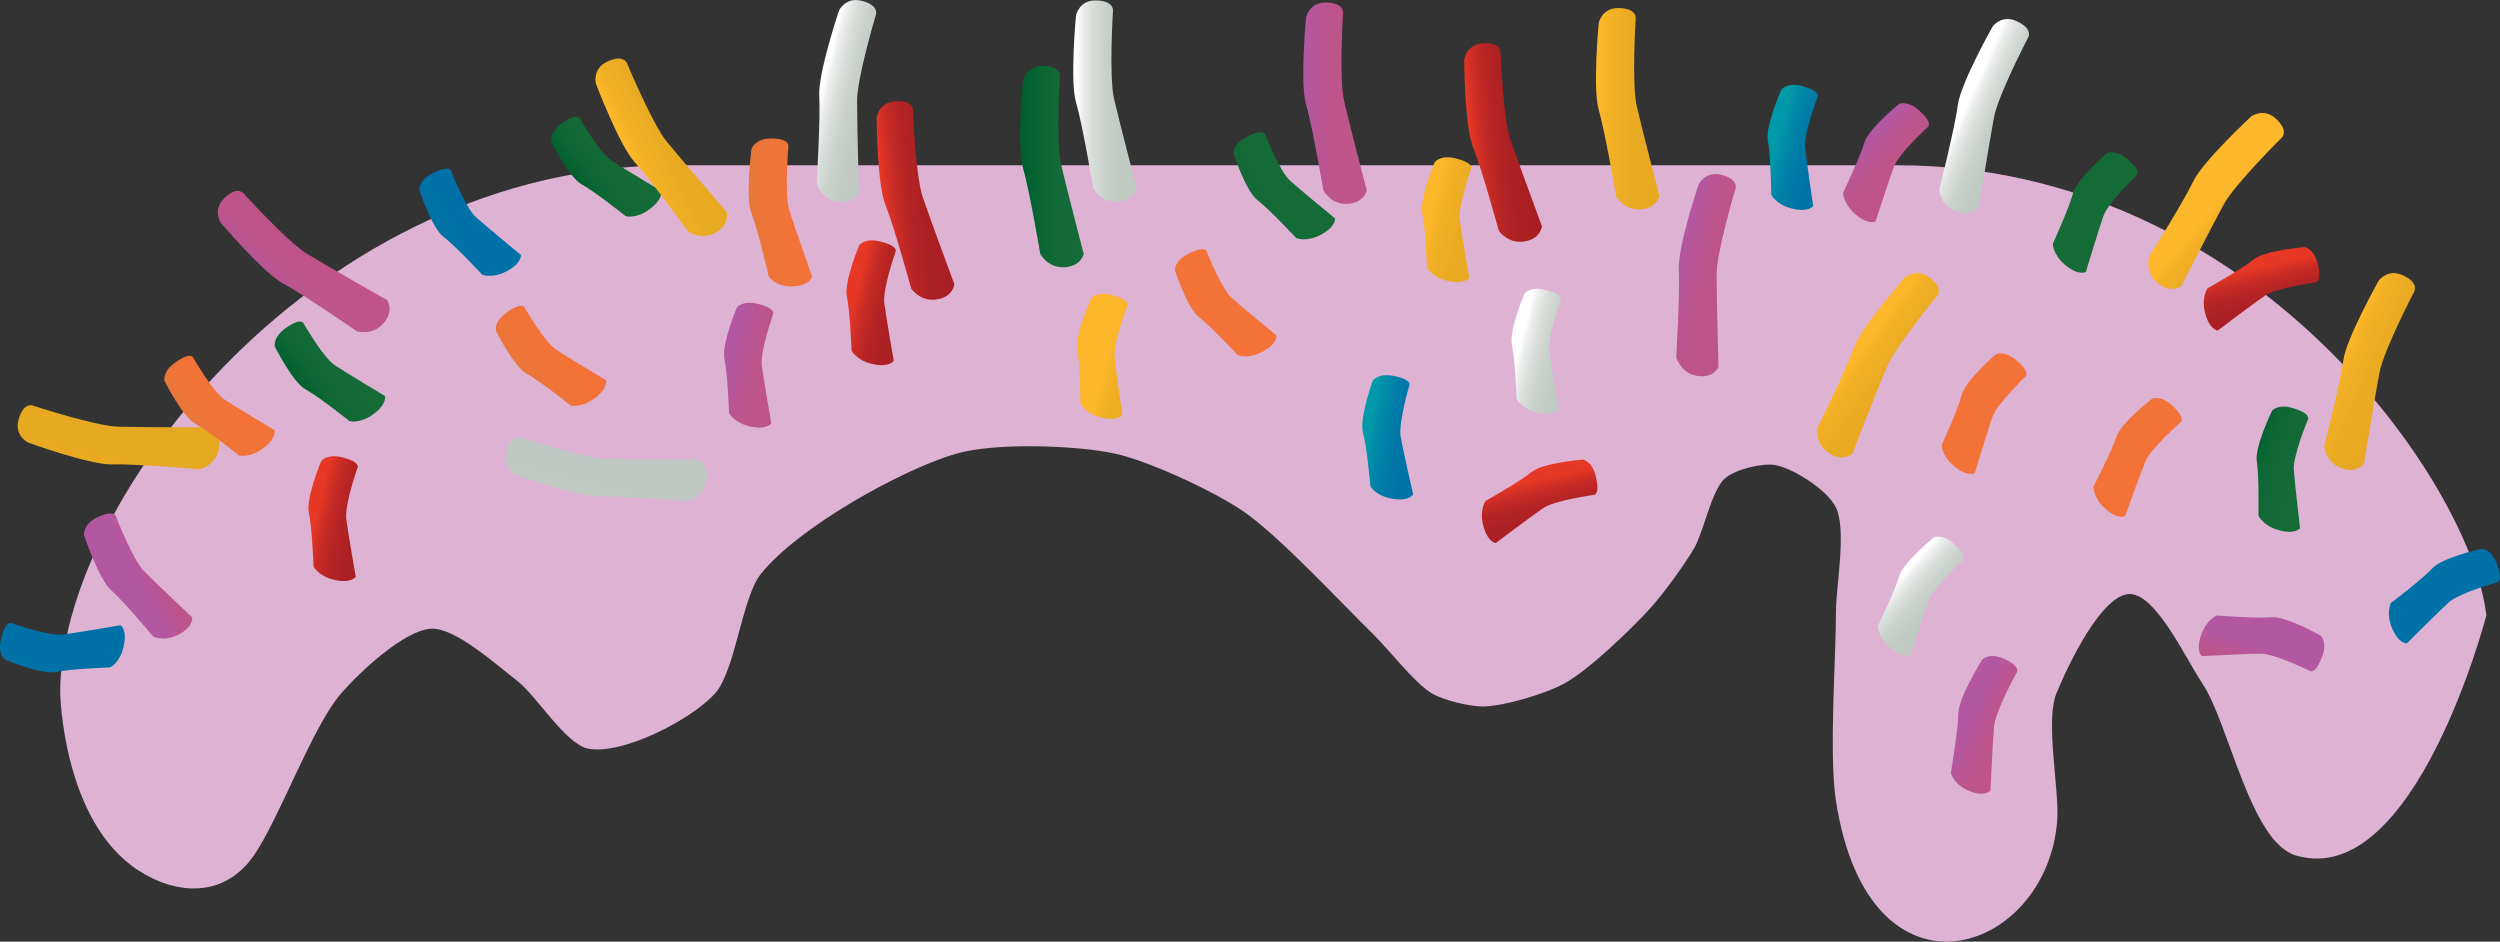 <?xml version="1.0" encoding="utf-8"?>
<!-- Generator: Adobe Illustrator 17.0.0, SVG Export Plug-In . SVG Version: 6.00 Build 0)  -->
<!DOCTYPE svg PUBLIC "-//W3C//DTD SVG 1.1//EN" "http://www.w3.org/Graphics/SVG/1.1/DTD/svg11.dtd">
<svg version="1.1" id="Layer_1" xmlns="http://www.w3.org/2000/svg" xmlns:xlink="http://www.w3.org/1999/xlink" x="0px" y="0px"
	 width="77.192px" height="29.076px" viewBox="0 0 77.192 29.076" enable-background="new 0 0 77.192 29.076" xml:space="preserve">
<rect x="0" y="0" width="77.192" height="29.076" fill="#333333" stroke="none"/>
<path fill="#DDB2D3" d="M76.771,19.004C76.324,15,69.597,5.103,58.585,5.103h-37.79c-11.012,0-18.937,10.376-18.937,16.282
	c0,0,0.069,3.96,2.406,5.485c1.196,0.78,2.667,0.853,3.571-0.451c0.795-1.147,1.798-3.967,2.695-5.005
	c0.583-0.675,1.973-1.968,2.789-2.002c0.745-0.031,2.027,1.13,2.652,1.611c0.59,0.454,1.496,1.958,2.191,2.093
	c1.029,0.201,3.151-0.863,3.915-1.703c0.628-0.69,0.827-2.957,1.417-3.693c1.17-1.46,4.384-3.236,6.037-3.714
	c1.188-0.344,3.691-0.26,4.894,0c1.032,0.223,3.014,1.142,3.926,1.756c1.127,0.759,3.054,2.851,4.055,3.827
	c0.459,0.447,1.278,1.512,1.811,1.824c0.362,0.211,1.174,0.407,1.577,0.401c0.645-0.009,1.925-0.389,2.51-0.711
	c0.743-0.409,2.034-1.645,2.635-2.304c0.387-0.424,1.085-1.371,1.38-1.888c0.284-0.496,0.529-1.762,0.929-2.128
	c0.319-0.292,1.176-0.496,1.575-0.422c0.536,0.1,1.598,0.754,1.866,1.312c0.336,0.698,0,2.411,0,3.214c0,1.461-0.222,4.404,0,5.843
	c1.02,6.605,6.513,4.737,6.831,0.614c0.073-0.948-0.377-3.076-0.025-3.932c0.375-0.914,1.394-3.043,2.253-3.07
	c0.811-0.025,1.749,2.008,2.253,2.76c0.83,1.239,1.474,4.902,2.897,5.315C74.567,27.484,76.771,19.004,76.771,19.004z"/>
<linearGradient id="SVGID_1_" gradientUnits="userSpaceOnUse" x1="31.5" y1="5.144" x2="33.46" y2="5.144">
	<stop  offset="0.06" style="stop-color:#005F2C"/>
	<stop  offset="0.198" style="stop-color:#036330"/>
	<stop  offset="0.407" style="stop-color:#0E6834"/>
	<stop  offset="0.65" style="stop-color:#136A36"/>
	<stop  offset="1" style="stop-color:#156B36"/>
</linearGradient>
<path fill="url(#SVGID_1_)" d="M32.12,7.838c0,0-0.332-1.964-0.533-2.653c-0.195-0.666,0-2.699,0-2.699s0.101-0.451,0.595-0.451
	c0.596,0,0.545,0.327,0.545,0.327s-0.127,2.019,0.033,2.708c0.168,0.727,0.701,2.767,0.701,2.767s-0.081,0.415-0.645,0.415
	C32.337,8.253,32.12,7.838,32.12,7.838z"/>
<linearGradient id="SVGID_2_" gradientUnits="userSpaceOnUse" x1="49.278" y1="3.357" x2="51.237" y2="3.357">
	<stop  offset="0.06" style="stop-color:#FDB72A"/>
	<stop  offset="0.249" style="stop-color:#F2B025"/>
	<stop  offset="0.556" style="stop-color:#EAAB23"/>
	<stop  offset="1" style="stop-color:#E8A922"/>
</linearGradient>
<path fill="url(#SVGID_2_)" d="M49.898,6.051c0,0-0.332-1.964-0.533-2.653c-0.195-0.666,0-2.699,0-2.699s0.101-0.451,0.595-0.451
	c0.596,0,0.545,0.327,0.545,0.327s-0.127,2.019,0.033,2.708c0.168,0.727,0.701,2.767,0.701,2.767s-0.081,0.415-0.645,0.415
	C50.115,6.466,49.898,6.051,49.898,6.051z"/>
<linearGradient id="SVGID_3_" gradientUnits="userSpaceOnUse" x1="-468.782" y1="-1903.187" x2="-466.822" y2="-1903.187" gradientTransform="matrix(0.746 0.666 -0.666 0.746 -849.205 1737.916)">
	<stop  offset="0.06" style="stop-color:#FDB72A"/>
	<stop  offset="0.249" style="stop-color:#F2B025"/>
	<stop  offset="0.556" style="stop-color:#EAAB23"/>
	<stop  offset="1" style="stop-color:#E8A922"/>
</linearGradient>
<path fill="url(#SVGID_3_)" d="M66.349,7.941c0,0,1.059-1.687,1.368-2.335c0.298-0.627,1.796-2.014,1.796-2.014
	s0.375-0.269,0.744,0.06c0.445,0.397,0.189,0.607,0.189,0.607s-1.438,1.422-1.778,2.043c-0.358,0.654-1.319,2.532-1.319,2.532
	s-0.336,0.256-0.758-0.12C66.235,8.396,66.349,7.941,66.349,7.941z"/>
<linearGradient id="SVGID_4_" gradientUnits="userSpaceOnUse" x1="-1440.962" y1="-4359.748" x2="-1439.002" y2="-4359.748" gradientTransform="matrix(0.365 0.931 -0.559 0.22 -1836.922 2316.004)">
	<stop  offset="0.06" style="stop-color:#0099A9"/>
	<stop  offset="0.146" style="stop-color:#008FA9"/>
	<stop  offset="0.31" style="stop-color:#0081A8"/>
	<stop  offset="0.49" style="stop-color:#0078A7"/>
	<stop  offset="0.699" style="stop-color:#0072A6"/>
	<stop  offset="1" style="stop-color:#0071A7"/>
</linearGradient>
<path fill="url(#SVGID_4_)" d="M73.823,18.619c0,0,0.977-0.74,1.289-1.079c0.302-0.328,1.51-0.593,1.51-0.593
	s0.289-0.005,0.469,0.455c0.218,0.555,0.016,0.579,0.016,0.579s-1.176,0.325-1.503,0.625c-0.345,0.316-1.292,1.26-1.292,1.26
	s-0.262,0.016-0.468-0.509C73.67,18.912,73.823,18.619,73.823,18.619z"/>
<linearGradient id="SVGID_5_" gradientUnits="userSpaceOnUse" x1="-537.128" y1="3033.541" x2="-535.169" y2="3033.541" gradientTransform="matrix(0.813 -0.583 0.35 0.488 -608.027 -1788.533)">
	<stop  offset="0.06" style="stop-color:#005F2C"/>
	<stop  offset="0.198" style="stop-color:#036330"/>
	<stop  offset="0.407" style="stop-color:#0E6834"/>
	<stop  offset="0.65" style="stop-color:#136A36"/>
	<stop  offset="1" style="stop-color:#156B36"/>
</linearGradient>
<path fill="url(#SVGID_5_)" d="M19.326,6.679c0,0-0.958-0.765-1.363-0.985c-0.392-0.212-0.945-1.318-0.945-1.318
	s-0.076-0.279,0.326-0.567c0.485-0.348,0.557-0.158,0.557-0.158s0.604,1.06,0.975,1.303c0.391,0.257,1.539,0.943,1.539,0.943
	s0.08,0.25-0.379,0.579C19.648,6.755,19.326,6.679,19.326,6.679z"/>
<linearGradient id="SVGID_6_" gradientUnits="userSpaceOnUse" x1="-2348.546" y1="4744.731" x2="-2346.586" y2="4744.731" gradientTransform="matrix(0.236 -0.972 0.584 0.142 -2214.713 -2934.101)">
	<stop  offset="0.06" style="stop-color:#0099A9"/>
	<stop  offset="0.146" style="stop-color:#008FA9"/>
	<stop  offset="0.31" style="stop-color:#0081A8"/>
	<stop  offset="0.49" style="stop-color:#0078A7"/>
	<stop  offset="0.699" style="stop-color:#0072A6"/>
	<stop  offset="1" style="stop-color:#0071A7"/>
</linearGradient>
<path fill="url(#SVGID_6_)" d="M3.406,20.607c0,0-1.225,0.044-1.675,0.142c-0.435,0.095-1.576-0.383-1.576-0.383
	s-0.239-0.162-0.123-0.642c0.141-0.58,0.32-0.483,0.32-0.483s1.149,0.409,1.589,0.352c0.464-0.06,1.781-0.289,1.781-0.289
	s0.223,0.137,0.09,0.686C3.699,20.455,3.406,20.607,3.406,20.607z"/>
<linearGradient id="SVGID_7_" gradientUnits="userSpaceOnUse" x1="-2250.181" y1="2576.637" x2="-2248.221" y2="2576.637" gradientTransform="matrix(0.252 -0.968 0.968 0.252 -1924.176 -2811.679)">
	<stop  offset="0.06" style="stop-color:#FDB72A"/>
	<stop  offset="0.249" style="stop-color:#F2B025"/>
	<stop  offset="0.556" style="stop-color:#EAAB23"/>
	<stop  offset="1" style="stop-color:#E8A922"/>
</linearGradient>
<path fill="url(#SVGID_7_)" d="M6.17,14.49c0,0-1.984-0.173-2.702-0.151C2.775,14.36,0.856,13.66,0.856,13.66
	s-0.411-0.211-0.286-0.689c0.15-0.577,0.454-0.445,0.454-0.445s1.922,0.631,2.629,0.65c0.746,0.02,2.855,0.018,2.855,0.018
	s0.381,0.183,0.239,0.729C6.627,14.384,6.17,14.49,6.17,14.49z"/>
<linearGradient id="SVGID_8_" gradientUnits="userSpaceOnUse" x1="-547.748" y1="3033.825" x2="-545.788" y2="3033.825" gradientTransform="matrix(0.813 -0.583 0.35 0.488 -608.027 -1788.533)">
	<stop  offset="0.06" style="stop-color:#005F2C"/>
	<stop  offset="0.198" style="stop-color:#036330"/>
	<stop  offset="0.407" style="stop-color:#0E6834"/>
	<stop  offset="0.65" style="stop-color:#136A36"/>
	<stop  offset="1" style="stop-color:#156B36"/>
</linearGradient>
<path fill="url(#SVGID_8_)" d="M10.796,13.006c0,0-0.958-0.765-1.363-0.985c-0.392-0.212-0.945-1.318-0.945-1.318
	s-0.076-0.279,0.326-0.567C9.298,9.79,9.371,9.98,9.371,9.98s0.604,1.06,0.975,1.303c0.391,0.257,1.539,0.943,1.539,0.943
	s0.08,0.25-0.379,0.579C11.118,13.082,10.796,13.006,10.796,13.006z"/>
<linearGradient id="SVGID_9_" gradientUnits="userSpaceOnUse" x1="92.586" y1="-486.741" x2="94.546" y2="-486.741" gradientTransform="matrix(0.983 0.184 -0.111 0.591 -102.842 283.746)">
	<stop  offset="0.06" style="stop-color:#0099A9"/>
	<stop  offset="0.146" style="stop-color:#008FA9"/>
	<stop  offset="0.31" style="stop-color:#0081A8"/>
	<stop  offset="0.49" style="stop-color:#0078A7"/>
	<stop  offset="0.699" style="stop-color:#0072A6"/>
	<stop  offset="1" style="stop-color:#0071A7"/>
</linearGradient>
<path fill="url(#SVGID_9_)" d="M42.315,15.02c0,0-0.109-1.221-0.231-1.665c-0.118-0.429,0.299-1.594,0.299-1.594
	s0.149-0.248,0.635-0.157c0.586,0.11,0.499,0.294,0.499,0.294s-0.348,1.169-0.267,1.605c0.085,0.46,0.383,1.764,0.383,1.764
	s-0.125,0.23-0.68,0.126C42.483,15.305,42.315,15.02,42.315,15.02z"/>
<linearGradient id="SVGID_10_" gradientUnits="userSpaceOnUse" x1="75.775" y1="-853.583" x2="77.735" y2="-853.583" gradientTransform="matrix(0.966 0.257 -0.155 0.581 -150.646 480.445)">
	<stop  offset="0.06" style="stop-color:#0099A9"/>
	<stop  offset="0.146" style="stop-color:#008FA9"/>
	<stop  offset="0.31" style="stop-color:#0081A8"/>
	<stop  offset="0.49" style="stop-color:#0078A7"/>
	<stop  offset="0.699" style="stop-color:#0072A6"/>
	<stop  offset="1" style="stop-color:#0071A7"/>
</linearGradient>
<path fill="url(#SVGID_10_)" d="M54.691,6.013c0,0-0.017-1.226-0.105-1.678c-0.085-0.437,0.417-1.567,0.417-1.567
	s0.167-0.236,0.644-0.109c0.576,0.153,0.476,0.33,0.476,0.33s-0.434,1.14-0.387,1.581c0.05,0.465,0.25,1.787,0.25,1.787
	s-0.142,0.22-0.687,0.075C54.837,6.31,54.691,6.013,54.691,6.013z"/>
<linearGradient id="SVGID_11_" gradientUnits="userSpaceOnUse" x1="-389.356" y1="2550.948" x2="-387.397" y2="2550.948" gradientTransform="matrix(0.89 -0.457 0.274 0.535 -339.657 -1534.216)">
	<stop  offset="0.06" style="stop-color:#0099A9"/>
	<stop  offset="0.146" style="stop-color:#008FA9"/>
	<stop  offset="0.31" style="stop-color:#0081A8"/>
	<stop  offset="0.49" style="stop-color:#0078A7"/>
	<stop  offset="0.699" style="stop-color:#0072A6"/>
	<stop  offset="1" style="stop-color:#0071A7"/>
</linearGradient>
<path fill="url(#SVGID_11_)" d="M14.89,8.482c0,0-0.834-0.898-1.202-1.175c-0.356-0.267-0.74-1.443-0.74-1.443
	s-0.034-0.287,0.406-0.512c0.531-0.272,0.574-0.074,0.574-0.074S14.369,6.415,14.7,6.71c0.349,0.312,1.383,1.16,1.383,1.16
	s0.042,0.259-0.46,0.516C15.198,8.604,14.89,8.482,14.89,8.482z"/>
<linearGradient id="SVGID_12_" gradientUnits="userSpaceOnUse" x1="-312.859" y1="1227.439" x2="-310.9" y2="1227.439" gradientTransform="matrix(0.897 -0.442 0.442 0.897 -242.451 -1234.3)">
	<stop  offset="0.06" style="stop-color:#FDB72A"/>
	<stop  offset="0.249" style="stop-color:#F2B025"/>
	<stop  offset="0.556" style="stop-color:#EAAB23"/>
	<stop  offset="1" style="stop-color:#E8A922"/>
</linearGradient>
<path fill="url(#SVGID_12_)" d="M21.242,7.144c0,0-1.166-1.615-1.651-2.144c-0.469-0.512-1.193-2.421-1.193-2.421
	s-0.109-0.449,0.334-0.667c0.535-0.264,0.633,0.053,0.633,0.053s0.779,1.867,1.226,2.414c0.472,0.577,1.852,2.173,1.852,2.173
	s0.111,0.408-0.395,0.657C21.62,7.42,21.242,7.144,21.242,7.144z"/>
<linearGradient id="SVGID_13_" gradientUnits="userSpaceOnUse" x1="79.058" y1="-753.127" x2="81.018" y2="-753.127" gradientTransform="matrix(0.972 0.234 -0.141 0.584 -156.769 430.553)">
	<stop  offset="0.06" style="stop-color:#E63825"/>
	<stop  offset="0.068" style="stop-color:#E43725"/>
	<stop  offset="0.247" style="stop-color:#C82B25"/>
	<stop  offset="0.443" style="stop-color:#B62424"/>
	<stop  offset="0.671" style="stop-color:#AC2023"/>
	<stop  offset="1" style="stop-color:#A81E23"/>
</linearGradient>
<path fill="url(#SVGID_13_)" d="M26.293,10.829c0,0-0.046-1.225-0.145-1.675c-0.096-0.435,0.38-1.577,0.38-1.577
	s0.161-0.24,0.642-0.124c0.58,0.14,0.483,0.319,0.483,0.319s-0.407,1.15-0.349,1.589c0.061,0.464,0.292,1.781,0.292,1.781
	s-0.137,0.223-0.685,0.091C26.447,11.123,26.293,10.829,26.293,10.829z"/>
<linearGradient id="SVGID_14_" gradientUnits="userSpaceOnUse" x1="-366.476" y1="2568.376" x2="-364.516" y2="2568.376" gradientTransform="matrix(0.89 -0.457 0.274 0.535 -339.657 -1534.216)">
	<stop  offset="0.06" style="stop-color:#005F2C"/>
	<stop  offset="0.198" style="stop-color:#036330"/>
	<stop  offset="0.407" style="stop-color:#0E6834"/>
	<stop  offset="0.65" style="stop-color:#136A36"/>
	<stop  offset="1" style="stop-color:#156B36"/>
</linearGradient>
<path fill="url(#SVGID_14_)" d="M40.028,7.355c0,0-0.834-0.898-1.202-1.175c-0.356-0.267-0.74-1.443-0.74-1.443
	s-0.034-0.287,0.406-0.512c0.531-0.272,0.574-0.074,0.574-0.074s0.441,1.137,0.772,1.433c0.349,0.312,1.383,1.16,1.383,1.16
	s0.042,0.259-0.46,0.516C40.336,7.478,40.028,7.355,40.028,7.355z"/>
<linearGradient id="SVGID_15_" gradientUnits="userSpaceOnUse" x1="78.908" y1="296.624" x2="80.868" y2="296.624" gradientTransform="matrix(0.995 -0.1 0.1 0.995 -62.856 -282.718)">
	<stop  offset="0.06" style="stop-color:#E63825"/>
	<stop  offset="0.068" style="stop-color:#E43725"/>
	<stop  offset="0.247" style="stop-color:#C82B25"/>
	<stop  offset="0.443" style="stop-color:#B62424"/>
	<stop  offset="0.671" style="stop-color:#AC2023"/>
	<stop  offset="1" style="stop-color:#A81E23"/>
</linearGradient>
<path fill="url(#SVGID_15_)" d="M46.277,7.12c0,0-0.527-1.921-0.797-2.586C45.22,3.89,45.21,1.849,45.21,1.849
	s0.055-0.458,0.547-0.508c0.593-0.06,0.575,0.271,0.575,0.271s0.076,2.021,0.304,2.691c0.24,0.706,0.975,2.683,0.975,2.683
	s-0.039,0.421-0.6,0.477C46.535,7.511,46.277,7.12,46.277,7.12z"/>
<linearGradient id="SVGID_16_" gradientUnits="userSpaceOnUse" x1="95.732" y1="-764.201" x2="97.692" y2="-764.201" gradientTransform="matrix(0.972 0.234 -0.141 0.584 -156.769 430.553)">
	<stop  offset="0.06" style="stop-color:#FDB72A"/>
	<stop  offset="0.249" style="stop-color:#F2B025"/>
	<stop  offset="0.556" style="stop-color:#EAAB23"/>
	<stop  offset="1" style="stop-color:#E8A922"/>
</linearGradient>
<path fill="url(#SVGID_16_)" d="M44.062,8.265c0,0-0.046-1.225-0.145-1.675c-0.096-0.435,0.38-1.577,0.38-1.577
	s0.161-0.24,0.642-0.124c0.58,0.14,0.483,0.319,0.483,0.319s-0.407,1.15-0.349,1.589c0.061,0.464,0.292,1.781,0.292,1.781
	s-0.137,0.223-0.685,0.091C44.215,8.558,44.062,8.265,44.062,8.265z"/>
<linearGradient id="SVGID_17_" gradientUnits="userSpaceOnUse" x1="-296.442" y1="-1646.914" x2="-294.482" y2="-1646.914" gradientTransform="matrix(0.811 0.586 -0.586 0.811 -666.766 1519.349)">
	<stop  offset="0.06" style="stop-color:#FDB72A"/>
	<stop  offset="0.249" style="stop-color:#F2B025"/>
	<stop  offset="0.556" style="stop-color:#EAAB23"/>
	<stop  offset="1" style="stop-color:#E8A922"/>
</linearGradient>
<path fill="url(#SVGID_17_)" d="M56.111,13.222c0,0,0.881-1.786,1.121-2.463c0.232-0.654,1.58-2.188,1.58-2.188
	s0.345-0.306,0.746-0.017c0.484,0.349,0.25,0.584,0.25,0.584s-1.285,1.563-1.559,2.214c-0.289,0.688-1.052,2.654-1.052,2.654
	s-0.308,0.289-0.766-0.041C56.045,13.685,56.111,13.222,56.111,13.222z"/>
<linearGradient id="SVGID_18_" gradientUnits="userSpaceOnUse" x1="-418.485" y1="-2727.045" x2="-416.525" y2="-2727.045" gradientTransform="matrix(0.763 0.646 -0.388 0.459 -675.835 1526.736)">
	<stop  offset="0.06" style="stop-color:#005F2C"/>
	<stop  offset="0.198" style="stop-color:#036330"/>
	<stop  offset="0.407" style="stop-color:#0E6834"/>
	<stop  offset="0.65" style="stop-color:#136A36"/>
	<stop  offset="1" style="stop-color:#156B36"/>
</linearGradient>
<path fill="url(#SVGID_18_)" d="M63.384,7.529c0,0,0.509-1.115,0.623-1.561c0.11-0.431,1.048-1.237,1.048-1.237
	s0.252-0.142,0.629,0.178c0.455,0.386,0.288,0.502,0.288,0.502s-0.881,0.844-1.027,1.263c-0.154,0.442-0.54,1.722-0.54,1.722
	s-0.223,0.138-0.653-0.227C63.389,7.86,63.384,7.529,63.384,7.529z"/>
<linearGradient id="SVGID_19_" gradientUnits="userSpaceOnUse" x1="-1825.103" y1="-4291.96" x2="-1823.143" y2="-4291.96" gradientTransform="matrix(0.235 0.972 -0.584 0.141 -2008.759 2387.53)">
	<stop  offset="0.06" style="stop-color:#E63825"/>
	<stop  offset="0.068" style="stop-color:#E43725"/>
	<stop  offset="0.247" style="stop-color:#C82B25"/>
	<stop  offset="0.443" style="stop-color:#B62424"/>
	<stop  offset="0.671" style="stop-color:#AC2023"/>
	<stop  offset="1" style="stop-color:#A81E23"/>
</linearGradient>
<path fill="url(#SVGID_19_)" d="M68.16,8.904c0,0,1.069-0.6,1.424-0.893c0.343-0.283,1.576-0.381,1.576-0.381
	s0.287,0.034,0.403,0.515C71.704,8.725,71.5,8.72,71.5,8.72s-1.209,0.162-1.574,0.414c-0.385,0.266-1.452,1.072-1.452,1.072
	s-0.261-0.02-0.394-0.568C67.969,9.174,68.16,8.904,68.16,8.904z"/>
<linearGradient id="SVGID_20_" gradientUnits="userSpaceOnUse" x1="-26.806" y1="-1129.215" x2="-24.847" y2="-1129.215" gradientTransform="matrix(0.914 0.405 -0.405 0.914 -360.786 1054.27)">
	<stop  offset="0.06" style="stop-color:#FDB72A"/>
	<stop  offset="0.249" style="stop-color:#F2B025"/>
	<stop  offset="0.556" style="stop-color:#EAAB23"/>
	<stop  offset="1" style="stop-color:#E8A922"/>
</linearGradient>
<path fill="url(#SVGID_20_)" d="M71.766,13.772c0,0,0.492-1.93,0.588-2.642c0.092-0.688,1.094-2.467,1.094-2.467
	s0.275-0.371,0.726-0.171c0.545,0.242,0.365,0.52,0.365,0.52s-0.934,1.794-1.067,2.489c-0.141,0.732-0.481,2.814-0.481,2.814
	s-0.242,0.347-0.758,0.118C71.797,14.239,71.766,13.772,71.766,13.772z"/>
<linearGradient id="SVGID_21_" gradientUnits="userSpaceOnUse" x1="65.098" y1="-1037.02" x2="67.058" y2="-1037.02" gradientTransform="matrix(0.957 0.289 -0.173 0.575 -172.603 591.999)">
	<stop  offset="0.06" style="stop-color:#005F2C"/>
	<stop  offset="0.198" style="stop-color:#036330"/>
	<stop  offset="0.407" style="stop-color:#0E6834"/>
	<stop  offset="0.65" style="stop-color:#136A36"/>
	<stop  offset="1" style="stop-color:#156B36"/>
</linearGradient>
<path fill="url(#SVGID_21_)" d="M69.733,15.921c0,0,0.023-1.226-0.05-1.68c-0.071-0.44,0.468-1.553,0.468-1.553
	s0.175-0.23,0.648-0.087c0.571,0.172,0.465,0.346,0.465,0.346s-0.472,1.125-0.438,1.567c0.035,0.467,0.191,1.794,0.191,1.794
	s-0.149,0.215-0.69,0.052C69.869,16.223,69.733,15.921,69.733,15.921z"/>
<linearGradient id="SVGID_22_" gradientUnits="userSpaceOnUse" x1="4653.489" y1="1819.817" x2="4655.448" y2="1819.817" gradientTransform="matrix(0.965 0.263 -0.158 0.58 -4169.25 -2267.468)">
	<stop  offset="0.06" style="stop-color:#FDB72A"/>
	<stop  offset="0.249" style="stop-color:#F2B025"/>
	<stop  offset="0.556" style="stop-color:#EAAB23"/>
	<stop  offset="1" style="stop-color:#E8A922"/>
</linearGradient>
<path fill="url(#SVGID_22_)" d="M33.361,12.46c0,0-0.01-1.226-0.096-1.678c-0.083-0.437,0.426-1.565,0.426-1.565
	s0.168-0.235,0.645-0.105c0.576,0.157,0.474,0.333,0.474,0.333s-0.441,1.137-0.396,1.578c0.048,0.465,0.239,1.789,0.239,1.789
	s-0.143,0.219-0.688,0.071C33.505,12.757,33.361,12.46,33.361,12.46z"/>
<linearGradient id="SVGID_23_" gradientUnits="userSpaceOnUse" x1="40.242" y1="3.187" x2="42.201" y2="3.187">
	<stop  offset="0.06" style="stop-color:#B457A1"/>
	<stop  offset="0.093" style="stop-color:#B5579E"/>
	<stop  offset="0.267" style="stop-color:#BA5593"/>
	<stop  offset="0.459" style="stop-color:#BD558C"/>
	<stop  offset="0.68" style="stop-color:#BE5488"/>
	<stop  offset="1" style="stop-color:#BF5486"/>
</linearGradient>
<path fill="url(#SVGID_23_)" d="M40.861,5.88c0,0-0.332-1.964-0.533-2.653c-0.195-0.666,0-2.699,0-2.699s0.101-0.451,0.595-0.451
	c0.596,0,0.545,0.327,0.545,0.327S41.341,2.424,41.5,3.113c0.168,0.727,0.701,2.767,0.701,2.767s-0.081,0.415-0.645,0.415
	C41.079,6.295,40.861,5.88,40.861,5.88z"/>
<linearGradient id="SVGID_24_" gradientUnits="userSpaceOnUse" x1="-477.155" y1="-3037.4" x2="-475.196" y2="-3037.4" gradientTransform="matrix(0.746 0.666 -0.396 0.444 -789.32 1670.767)">
	<stop  offset="0.06" style="stop-color:#B457A1"/>
	<stop  offset="0.093" style="stop-color:#B5579E"/>
	<stop  offset="0.267" style="stop-color:#BA5593"/>
	<stop  offset="0.459" style="stop-color:#BD558C"/>
	<stop  offset="0.68" style="stop-color:#BE5488"/>
	<stop  offset="1" style="stop-color:#BF5486"/>
</linearGradient>
<path fill="url(#SVGID_24_)" d="M56.909,5.945c0,0,0.53-1.093,0.653-1.533c0.119-0.425,1.069-1.199,1.069-1.199
	s0.254-0.133,0.622,0.196c0.445,0.397,0.277,0.508,0.277,0.508s-0.894,0.812-1.048,1.224c-0.162,0.435-0.573,1.695-0.573,1.695
	s-0.225,0.13-0.646-0.245C56.907,6.274,56.909,5.945,56.909,5.945z"/>
<linearGradient id="SVGID_25_" gradientUnits="userSpaceOnUse" x1="-870.525" y1="1953.305" x2="-868.565" y2="1953.305" gradientTransform="matrix(0.698 -0.716 0.716 0.698 -782.817 -1977.856)">
	<stop  offset="0.06" style="stop-color:#B457A1"/>
	<stop  offset="0.093" style="stop-color:#B5579E"/>
	<stop  offset="0.267" style="stop-color:#BA5593"/>
	<stop  offset="0.459" style="stop-color:#BD558C"/>
	<stop  offset="0.68" style="stop-color:#BE5488"/>
	<stop  offset="1" style="stop-color:#BF5486"/>
</linearGradient>
<path fill="url(#SVGID_25_)" d="M11.022,10.23c0,0-1.638-1.133-2.272-1.47C8.136,8.435,6.816,6.877,6.816,6.877
	s-0.252-0.387,0.092-0.74C7.325,5.71,7.523,5.975,7.523,5.975s1.358,1.5,1.962,1.866c0.638,0.387,2.471,1.429,2.471,1.429
	s0.241,0.347-0.153,0.752C11.471,10.364,11.022,10.23,11.022,10.23z"/>
<linearGradient id="SVGID_26_" gradientUnits="userSpaceOnUse" x1="-333.199" y1="1871.313" x2="-331.239" y2="1871.313" gradientTransform="matrix(0.897 -0.442 0.31 0.628 -277.196 -1304.805)">
	<stop  offset="0.06" style="stop-color:#B457A1"/>
	<stop  offset="0.093" style="stop-color:#B5579E"/>
	<stop  offset="0.267" style="stop-color:#BA5593"/>
	<stop  offset="0.459" style="stop-color:#BD558C"/>
	<stop  offset="0.68" style="stop-color:#BE5488"/>
	<stop  offset="1" style="stop-color:#BF5486"/>
</linearGradient>
<path fill="url(#SVGID_26_)" d="M4.731,19.655c0,0-0.906-1.087-1.3-1.431c-0.381-0.333-0.836-1.696-0.836-1.696
	S2.546,16.2,2.99,15.982c0.535-0.264,0.59-0.035,0.59-0.035s0.511,1.325,0.868,1.687c0.376,0.382,1.486,1.429,1.486,1.429
	s0.056,0.296-0.45,0.546C5.055,19.819,4.731,19.655,4.731,19.655z"/>
<linearGradient id="SVGID_27_" gradientUnits="userSpaceOnUse" x1="75.833" y1="-748.535" x2="77.793" y2="-748.535" gradientTransform="matrix(0.972 0.234 -0.141 0.584 -156.769 430.553)">
	<stop  offset="0.06" style="stop-color:#B457A1"/>
	<stop  offset="0.093" style="stop-color:#B5579E"/>
	<stop  offset="0.267" style="stop-color:#BA5593"/>
	<stop  offset="0.459" style="stop-color:#BD558C"/>
	<stop  offset="0.68" style="stop-color:#BE5488"/>
	<stop  offset="1" style="stop-color:#BF5486"/>
</linearGradient>
<path fill="url(#SVGID_27_)" d="M22.512,12.756c0,0-0.046-1.225-0.145-1.675c-0.096-0.435,0.38-1.577,0.38-1.577
	s0.161-0.24,0.642-0.124c0.58,0.14,0.483,0.319,0.483,0.319s-0.407,1.15-0.349,1.589c0.061,0.464,0.292,1.781,0.292,1.781
	s-0.137,0.223-0.685,0.091C22.665,13.05,22.512,12.756,22.512,12.756z"/>
<linearGradient id="SVGID_28_" gradientUnits="userSpaceOnUse" x1="68.004" y1="-594.731" x2="69.964" y2="-594.731" gradientTransform="matrix(0.974 0.226 -0.226 0.974 -148.882 572.245)">
	<stop  offset="0.06" style="stop-color:#B457A1"/>
	<stop  offset="0.093" style="stop-color:#B5579E"/>
	<stop  offset="0.267" style="stop-color:#BA5593"/>
	<stop  offset="0.459" style="stop-color:#BD558C"/>
	<stop  offset="0.68" style="stop-color:#BE5488"/>
	<stop  offset="1" style="stop-color:#BF5486"/>
</linearGradient>
<path fill="url(#SVGID_28_)" d="M51.756,11.031c0,0,0.12-1.988,0.08-2.705c-0.039-0.693,0.61-2.629,0.61-2.629
	s0.2-0.416,0.681-0.304c0.581,0.135,0.457,0.442,0.457,0.442s-0.58,1.938-0.58,2.645c0,0.746,0.057,2.854,0.057,2.854
	s-0.172,0.386-0.722,0.258C51.875,11.484,51.756,11.031,51.756,11.031z"/>
<linearGradient id="SVGID_29_" gradientUnits="userSpaceOnUse" x1="-33.258" y1="-1553.761" x2="-31.299" y2="-1553.761" gradientTransform="matrix(0.914 0.405 -0.272 0.613 -331.272 987.685)">
	<stop  offset="0.06" style="stop-color:#B457A1"/>
	<stop  offset="0.093" style="stop-color:#B5579E"/>
	<stop  offset="0.267" style="stop-color:#BA5593"/>
	<stop  offset="0.459" style="stop-color:#BD558C"/>
	<stop  offset="0.68" style="stop-color:#BE5488"/>
	<stop  offset="1" style="stop-color:#BF5486"/>
</linearGradient>
<path fill="url(#SVGID_29_)" d="M60.235,23.867c0,0,0.23-1.338,0.233-1.842c0.003-0.487,0.733-1.654,0.733-1.654
	s0.214-0.235,0.666-0.035c0.545,0.242,0.409,0.421,0.409,0.421s-0.664,1.186-0.706,1.673c-0.044,0.513-0.111,1.98-0.111,1.98
	s-0.187,0.222-0.702-0.007C60.321,24.209,60.235,23.867,60.235,23.867z"/>
<linearGradient id="SVGID_30_" gradientUnits="userSpaceOnUse" x1="-3417.169" y1="-4325.982" x2="-3415.209" y2="-4325.982" gradientTransform="matrix(-0.348 0.937 -0.563 -0.209 -3556.504 2317.049)">
	<stop  offset="0.06" style="stop-color:#B457A1"/>
	<stop  offset="0.093" style="stop-color:#B5579E"/>
	<stop  offset="0.267" style="stop-color:#BA5593"/>
	<stop  offset="0.459" style="stop-color:#BD558C"/>
	<stop  offset="0.68" style="stop-color:#BE5488"/>
	<stop  offset="1" style="stop-color:#BF5486"/>
</linearGradient>
<path fill="url(#SVGID_30_)" d="M68.453,19.004c0,0,1.222,0.1,1.68,0.055c0.443-0.043,1.52,0.565,1.52,0.565
	s0.219,0.189,0.047,0.652c-0.208,0.559-0.374,0.442-0.374,0.442s-1.093-0.541-1.537-0.536c-0.468,0.006-1.803,0.078-1.803,0.078
	s-0.206-0.163-0.009-0.691C68.143,19.121,68.453,19.004,68.453,19.004z"/>
<linearGradient id="SVGID_31_" gradientUnits="userSpaceOnUse" x1="23.116" y1="6.56" x2="25.076" y2="6.56">
	<stop  offset="0.06" style="stop-color:#E8773A"/>
	<stop  offset="0.09" style="stop-color:#E97739"/>
	<stop  offset="0.462" style="stop-color:#F07338"/>
	<stop  offset="1" style="stop-color:#F37237"/>
</linearGradient>
<path fill="url(#SVGID_31_)" d="M23.736,8.539c0,0-0.332-1.443-0.533-1.949c-0.195-0.49,0-1.983,0-1.983s0.101-0.331,0.595-0.331
	c0.596,0,0.545,0.241,0.545,0.241S24.215,6,24.375,6.506c0.168,0.534,0.701,2.033,0.701,2.033s-0.081,0.305-0.645,0.305
	C23.953,8.844,23.736,8.539,23.736,8.539z"/>
<linearGradient id="SVGID_32_" gradientUnits="userSpaceOnUse" x1="-541.918" y1="3039.791" x2="-539.959" y2="3039.791" gradientTransform="matrix(0.813 -0.583 0.35 0.488 -608.027 -1788.533)">
	<stop  offset="0.06" style="stop-color:#E8773A"/>
	<stop  offset="0.09" style="stop-color:#E97739"/>
	<stop  offset="0.462" style="stop-color:#F07338"/>
	<stop  offset="1" style="stop-color:#F37237"/>
</linearGradient>
<path fill="url(#SVGID_32_)" d="M17.622,12.522c0,0-0.958-0.765-1.363-0.985c-0.392-0.212-0.945-1.318-0.945-1.318
	s-0.076-0.279,0.326-0.567c0.485-0.348,0.557-0.158,0.557-0.158s0.604,1.06,0.975,1.303c0.391,0.257,1.539,0.943,1.539,0.943
	s0.08,0.25-0.379,0.579C17.944,12.598,17.622,12.522,17.622,12.522z"/>
<linearGradient id="SVGID_33_" gradientUnits="userSpaceOnUse" x1="-551.134" y1="3031.953" x2="-549.175" y2="3031.953" gradientTransform="matrix(0.813 -0.583 0.35 0.488 -608.027 -1788.533)">
	<stop  offset="0.06" style="stop-color:#E8773A"/>
	<stop  offset="0.09" style="stop-color:#E97739"/>
	<stop  offset="0.462" style="stop-color:#F07338"/>
	<stop  offset="1" style="stop-color:#F37237"/>
</linearGradient>
<path fill="url(#SVGID_33_)" d="M7.388,14.066c0,0-0.958-0.765-1.363-0.985c-0.392-0.212-0.945-1.318-0.945-1.318
	s-0.076-0.279,0.326-0.567c0.485-0.348,0.557-0.158,0.557-0.158s0.604,1.06,0.975,1.303c0.391,0.257,1.539,0.943,1.539,0.943
	s0.08,0.25-0.379,0.579C7.71,14.142,7.388,14.066,7.388,14.066z"/>
<linearGradient id="SVGID_34_" gradientUnits="userSpaceOnUse" x1="-369.733" y1="2572.354" x2="-367.774" y2="2572.354" gradientTransform="matrix(0.89 -0.457 0.274 0.535 -339.657 -1534.216)">
	<stop  offset="0.06" style="stop-color:#E8773A"/>
	<stop  offset="0.09" style="stop-color:#E97739"/>
	<stop  offset="0.462" style="stop-color:#F07338"/>
	<stop  offset="1" style="stop-color:#F37237"/>
</linearGradient>
<path fill="url(#SVGID_34_)" d="M38.222,10.969c0,0-0.834-0.898-1.202-1.175c-0.356-0.267-0.74-1.443-0.74-1.443
	s-0.034-0.287,0.406-0.512c0.531-0.272,0.574-0.074,0.574-0.074s0.441,1.137,0.772,1.433c0.349,0.312,1.383,1.16,1.383,1.16
	s0.042,0.259-0.46,0.516C38.529,11.092,38.222,10.969,38.222,10.969z"/>
<linearGradient id="SVGID_35_" gradientUnits="userSpaceOnUse" x1="-417.088" y1="-2715.467" x2="-415.128" y2="-2715.467" gradientTransform="matrix(0.763 0.646 -0.388 0.459 -675.835 1526.736)">
	<stop  offset="0.06" style="stop-color:#E8773A"/>
	<stop  offset="0.09" style="stop-color:#E97739"/>
	<stop  offset="0.462" style="stop-color:#F07338"/>
	<stop  offset="1" style="stop-color:#F37237"/>
</linearGradient>
<path fill="url(#SVGID_35_)" d="M59.954,13.741c0,0,0.509-1.115,0.623-1.561c0.11-0.431,1.048-1.237,1.048-1.237
	s0.252-0.142,0.629,0.178c0.455,0.386,0.288,0.502,0.288,0.502s-0.881,0.844-1.027,1.263c-0.154,0.442-0.54,1.722-0.54,1.722
	s-0.223,0.138-0.653-0.227C59.958,14.072,59.954,13.741,59.954,13.741z"/>
<linearGradient id="SVGID_36_" gradientUnits="userSpaceOnUse" x1="-477.687" y1="-2938.735" x2="-475.728" y2="-2938.735" gradientTransform="matrix(0.729 0.685 -0.411 0.438 -795.341 1627.624)">
	<stop  offset="0.06" style="stop-color:#E8773A"/>
	<stop  offset="0.09" style="stop-color:#E97739"/>
	<stop  offset="0.462" style="stop-color:#F07338"/>
	<stop  offset="1" style="stop-color:#F37237"/>
</linearGradient>
<path fill="url(#SVGID_36_)" d="M64.639,15.021c0,0,0.566-1.087,0.703-1.527c0.132-0.425,1.11-1.182,1.11-1.182
	s0.259-0.128,0.619,0.21c0.435,0.408,0.262,0.516,0.262,0.516s-0.923,0.798-1.09,1.208c-0.176,0.433-0.628,1.692-0.628,1.692
	s-0.23,0.126-0.641-0.26C64.627,15.352,64.639,15.021,64.639,15.021z"/>
<linearGradient id="SVGID_37_" gradientUnits="userSpaceOnUse" x1="64.469" y1="-735.868" x2="66.428" y2="-735.868" gradientTransform="matrix(0.972 0.234 -0.141 0.584 -156.769 430.553)">
	<stop  offset="0.06" style="stop-color:#E63825"/>
	<stop  offset="0.068" style="stop-color:#E43725"/>
	<stop  offset="0.247" style="stop-color:#C82B25"/>
	<stop  offset="0.443" style="stop-color:#B62424"/>
	<stop  offset="0.671" style="stop-color:#AC2023"/>
	<stop  offset="1" style="stop-color:#A81E23"/>
</linearGradient>
<path fill="url(#SVGID_37_)" d="M9.681,17.495c0,0-0.046-1.225-0.145-1.675c-0.096-0.435,0.38-1.577,0.38-1.577
	s0.161-0.24,0.642-0.124c0.58,0.14,0.483,0.319,0.483,0.319s-0.407,1.15-0.349,1.589c0.061,0.464,0.292,1.781,0.292,1.781
	s-0.137,0.223-0.685,0.091C9.834,17.788,9.681,17.495,9.681,17.495z"/>
<linearGradient id="SVGID_38_" gradientUnits="userSpaceOnUse" x1="60.678" y1="296.585" x2="62.638" y2="296.585" gradientTransform="matrix(0.995 -0.1 0.1 0.995 -62.856 -282.718)">
	<stop  offset="0.06" style="stop-color:#E63825"/>
	<stop  offset="0.068" style="stop-color:#E43725"/>
	<stop  offset="0.247" style="stop-color:#C82B25"/>
	<stop  offset="0.443" style="stop-color:#B62424"/>
	<stop  offset="0.671" style="stop-color:#AC2023"/>
	<stop  offset="1" style="stop-color:#A81E23"/>
</linearGradient>
<path fill="url(#SVGID_38_)" d="M28.135,8.909c0,0-0.527-1.921-0.797-2.586c-0.261-0.643-0.271-2.685-0.271-2.685
	s0.055-0.458,0.547-0.508c0.593-0.06,0.575,0.271,0.575,0.271s0.076,2.021,0.304,2.691c0.24,0.706,0.975,2.683,0.975,2.683
	s-0.039,0.421-0.6,0.477C28.393,9.3,28.135,8.909,28.135,8.909z"/>
<linearGradient id="SVGID_39_" gradientUnits="userSpaceOnUse" x1="-1823.959" y1="-4253.34" x2="-1821.999" y2="-4253.34" gradientTransform="matrix(0.235 0.972 -0.584 0.141 -2008.759 2387.53)">
	<stop  offset="0.06" style="stop-color:#E63825"/>
	<stop  offset="0.068" style="stop-color:#E43725"/>
	<stop  offset="0.247" style="stop-color:#C82B25"/>
	<stop  offset="0.443" style="stop-color:#B62424"/>
	<stop  offset="0.671" style="stop-color:#AC2023"/>
	<stop  offset="1" style="stop-color:#A81E23"/>
</linearGradient>
<path fill="url(#SVGID_39_)" d="M45.871,15.465c0,0,1.069-0.6,1.424-0.893c0.343-0.283,1.576-0.381,1.576-0.381
	s0.287,0.034,0.403,0.515c0.14,0.58-0.063,0.576-0.063,0.576s-1.209,0.162-1.574,0.414c-0.385,0.266-1.452,1.072-1.452,1.072
	s-0.261-0.02-0.394-0.568C45.68,15.735,45.871,15.465,45.871,15.465z"/>
<linearGradient id="SVGID_40_" gradientUnits="userSpaceOnUse" x1="33.138" y1="3.122" x2="35.098" y2="3.122">
	<stop  offset="0.06" style="stop-color:#FFFFFF"/>
	<stop  offset="0.143" style="stop-color:#EDEFED"/>
	<stop  offset="0.307" style="stop-color:#D8DDD9"/>
	<stop  offset="0.488" style="stop-color:#CAD1CB"/>
	<stop  offset="0.698" style="stop-color:#C2CAC4"/>
	<stop  offset="1" style="stop-color:#BFC8C2"/>
</linearGradient>
<path fill="url(#SVGID_40_)" d="M33.758,5.816c0,0-0.332-1.964-0.533-2.653c-0.195-0.666,0-2.699,0-2.699s0.101-0.451,0.595-0.451
	c0.596,0,0.545,0.327,0.545,0.327s-0.127,2.019,0.033,2.708c0.168,0.727,0.701,2.767,0.701,2.767s-0.081,0.415-0.645,0.415
	C33.975,6.231,33.758,5.816,33.758,5.816z"/>
<linearGradient id="SVGID_41_" gradientUnits="userSpaceOnUse" x1="-467.443" y1="-3021.818" x2="-465.484" y2="-3021.818" gradientTransform="matrix(0.746 0.666 -0.396 0.444 -789.32 1670.767)">
	<stop  offset="0.06" style="stop-color:#FFFFFF"/>
	<stop  offset="0.143" style="stop-color:#EDEFED"/>
	<stop  offset="0.307" style="stop-color:#D8DDD9"/>
	<stop  offset="0.488" style="stop-color:#CAD1CB"/>
	<stop  offset="0.698" style="stop-color:#C2CAC4"/>
	<stop  offset="1" style="stop-color:#BFC8C2"/>
</linearGradient>
<path fill="url(#SVGID_41_)" d="M57.986,19.329c0,0,0.53-1.093,0.653-1.533c0.119-0.425,1.069-1.198,1.069-1.198
	s0.254-0.133,0.622,0.196c0.445,0.397,0.277,0.508,0.277,0.508s-0.894,0.812-1.048,1.224c-0.162,0.435-0.573,1.695-0.573,1.695
	s-0.225,0.13-0.646-0.245C57.984,19.658,57.986,19.329,57.986,19.329z"/>
<linearGradient id="SVGID_42_" gradientUnits="userSpaceOnUse" x1="-2247.35" y1="2591.455" x2="-2245.391" y2="2591.455" gradientTransform="matrix(0.252 -0.968 0.968 0.252 -1924.176 -2811.679)">
	<stop  offset="0.06" style="stop-color:#FFFFFF"/>
	<stop  offset="0.143" style="stop-color:#EDEFED"/>
	<stop  offset="0.307" style="stop-color:#D8DDD9"/>
	<stop  offset="0.488" style="stop-color:#CAD1CB"/>
	<stop  offset="0.698" style="stop-color:#C2CAC4"/>
	<stop  offset="1" style="stop-color:#BFC8C2"/>
</linearGradient>
<path fill="url(#SVGID_42_)" d="M21.224,15.479c0,0-1.984-0.173-2.702-0.151c-0.694,0.021-2.612-0.679-2.612-0.679
	s-0.411-0.211-0.286-0.689c0.15-0.577,0.454-0.445,0.454-0.445s1.922,0.631,2.629,0.65c0.746,0.02,2.855,0.018,2.855,0.018
	s0.381,0.183,0.239,0.729C21.68,15.373,21.224,15.479,21.224,15.479z"/>
<linearGradient id="SVGID_43_" gradientUnits="userSpaceOnUse" x1="99.373" y1="-758.71" x2="101.332" y2="-758.71" gradientTransform="matrix(0.972 0.234 -0.141 0.584 -156.769 430.553)">
	<stop  offset="0.06" style="stop-color:#FFFFFF"/>
	<stop  offset="0.143" style="stop-color:#EDEFED"/>
	<stop  offset="0.307" style="stop-color:#D8DDD9"/>
	<stop  offset="0.488" style="stop-color:#CAD1CB"/>
	<stop  offset="0.698" style="stop-color:#C2CAC4"/>
	<stop  offset="1" style="stop-color:#BFC8C2"/>
</linearGradient>
<path fill="url(#SVGID_43_)" d="M46.829,12.325c0,0-0.046-1.225-0.145-1.675c-0.096-0.435,0.38-1.577,0.38-1.577
	s0.161-0.24,0.642-0.124c0.58,0.14,0.483,0.319,0.483,0.319s-0.407,1.15-0.349,1.589c0.061,0.464,0.292,1.781,0.292,1.781
	s-0.137,0.223-0.685,0.091C46.982,12.618,46.829,12.325,46.829,12.325z"/>
<linearGradient id="SVGID_44_" gradientUnits="userSpaceOnUse" x1="40.936" y1="-593.968" x2="42.896" y2="-593.968" gradientTransform="matrix(0.974 0.226 -0.226 0.974 -148.882 572.245)">
	<stop  offset="0.06" style="stop-color:#FFFFFF"/>
	<stop  offset="0.143" style="stop-color:#EDEFED"/>
	<stop  offset="0.307" style="stop-color:#D8DDD9"/>
	<stop  offset="0.488" style="stop-color:#CAD1CB"/>
	<stop  offset="0.698" style="stop-color:#C2CAC4"/>
	<stop  offset="1" style="stop-color:#BFC8C2"/>
</linearGradient>
<path fill="url(#SVGID_44_)" d="M25.216,5.658c0,0,0.12-1.988,0.08-2.705c-0.039-0.693,0.61-2.629,0.61-2.629s0.2-0.416,0.681-0.304
	c0.581,0.135,0.457,0.442,0.457,0.442s-0.58,1.938-0.58,2.645c0,0.746,0.057,2.854,0.057,2.854s-0.172,0.386-0.722,0.258
	C25.334,6.111,25.216,5.658,25.216,5.658z"/>
<linearGradient id="SVGID_45_" gradientUnits="userSpaceOnUse" x1="-40.883" y1="-1150.8" x2="-38.923" y2="-1150.8" gradientTransform="matrix(0.914 0.405 -0.4 0.902 -362.209 1057.479)">
	<stop  offset="0.06" style="stop-color:#FFFFFF"/>
	<stop  offset="0.143" style="stop-color:#EDEFED"/>
	<stop  offset="0.307" style="stop-color:#D8DDD9"/>
	<stop  offset="0.488" style="stop-color:#CAD1CB"/>
	<stop  offset="0.698" style="stop-color:#C2CAC4"/>
	<stop  offset="1" style="stop-color:#BFC8C2"/>
</linearGradient>
<path fill="url(#SVGID_45_)" d="M59.878,5.855c0,0,0.481-1.905,0.573-2.609c0.088-0.68,1.079-2.434,1.079-2.434
	s0.272-0.365,0.724-0.165c0.545,0.242,0.367,0.516,0.367,0.516s-0.923,1.769-1.052,2.455c-0.137,0.723-0.465,2.78-0.465,2.78
	s-0.24,0.341-0.756,0.113C59.911,6.317,59.878,5.855,59.878,5.855z"/>
</svg>
